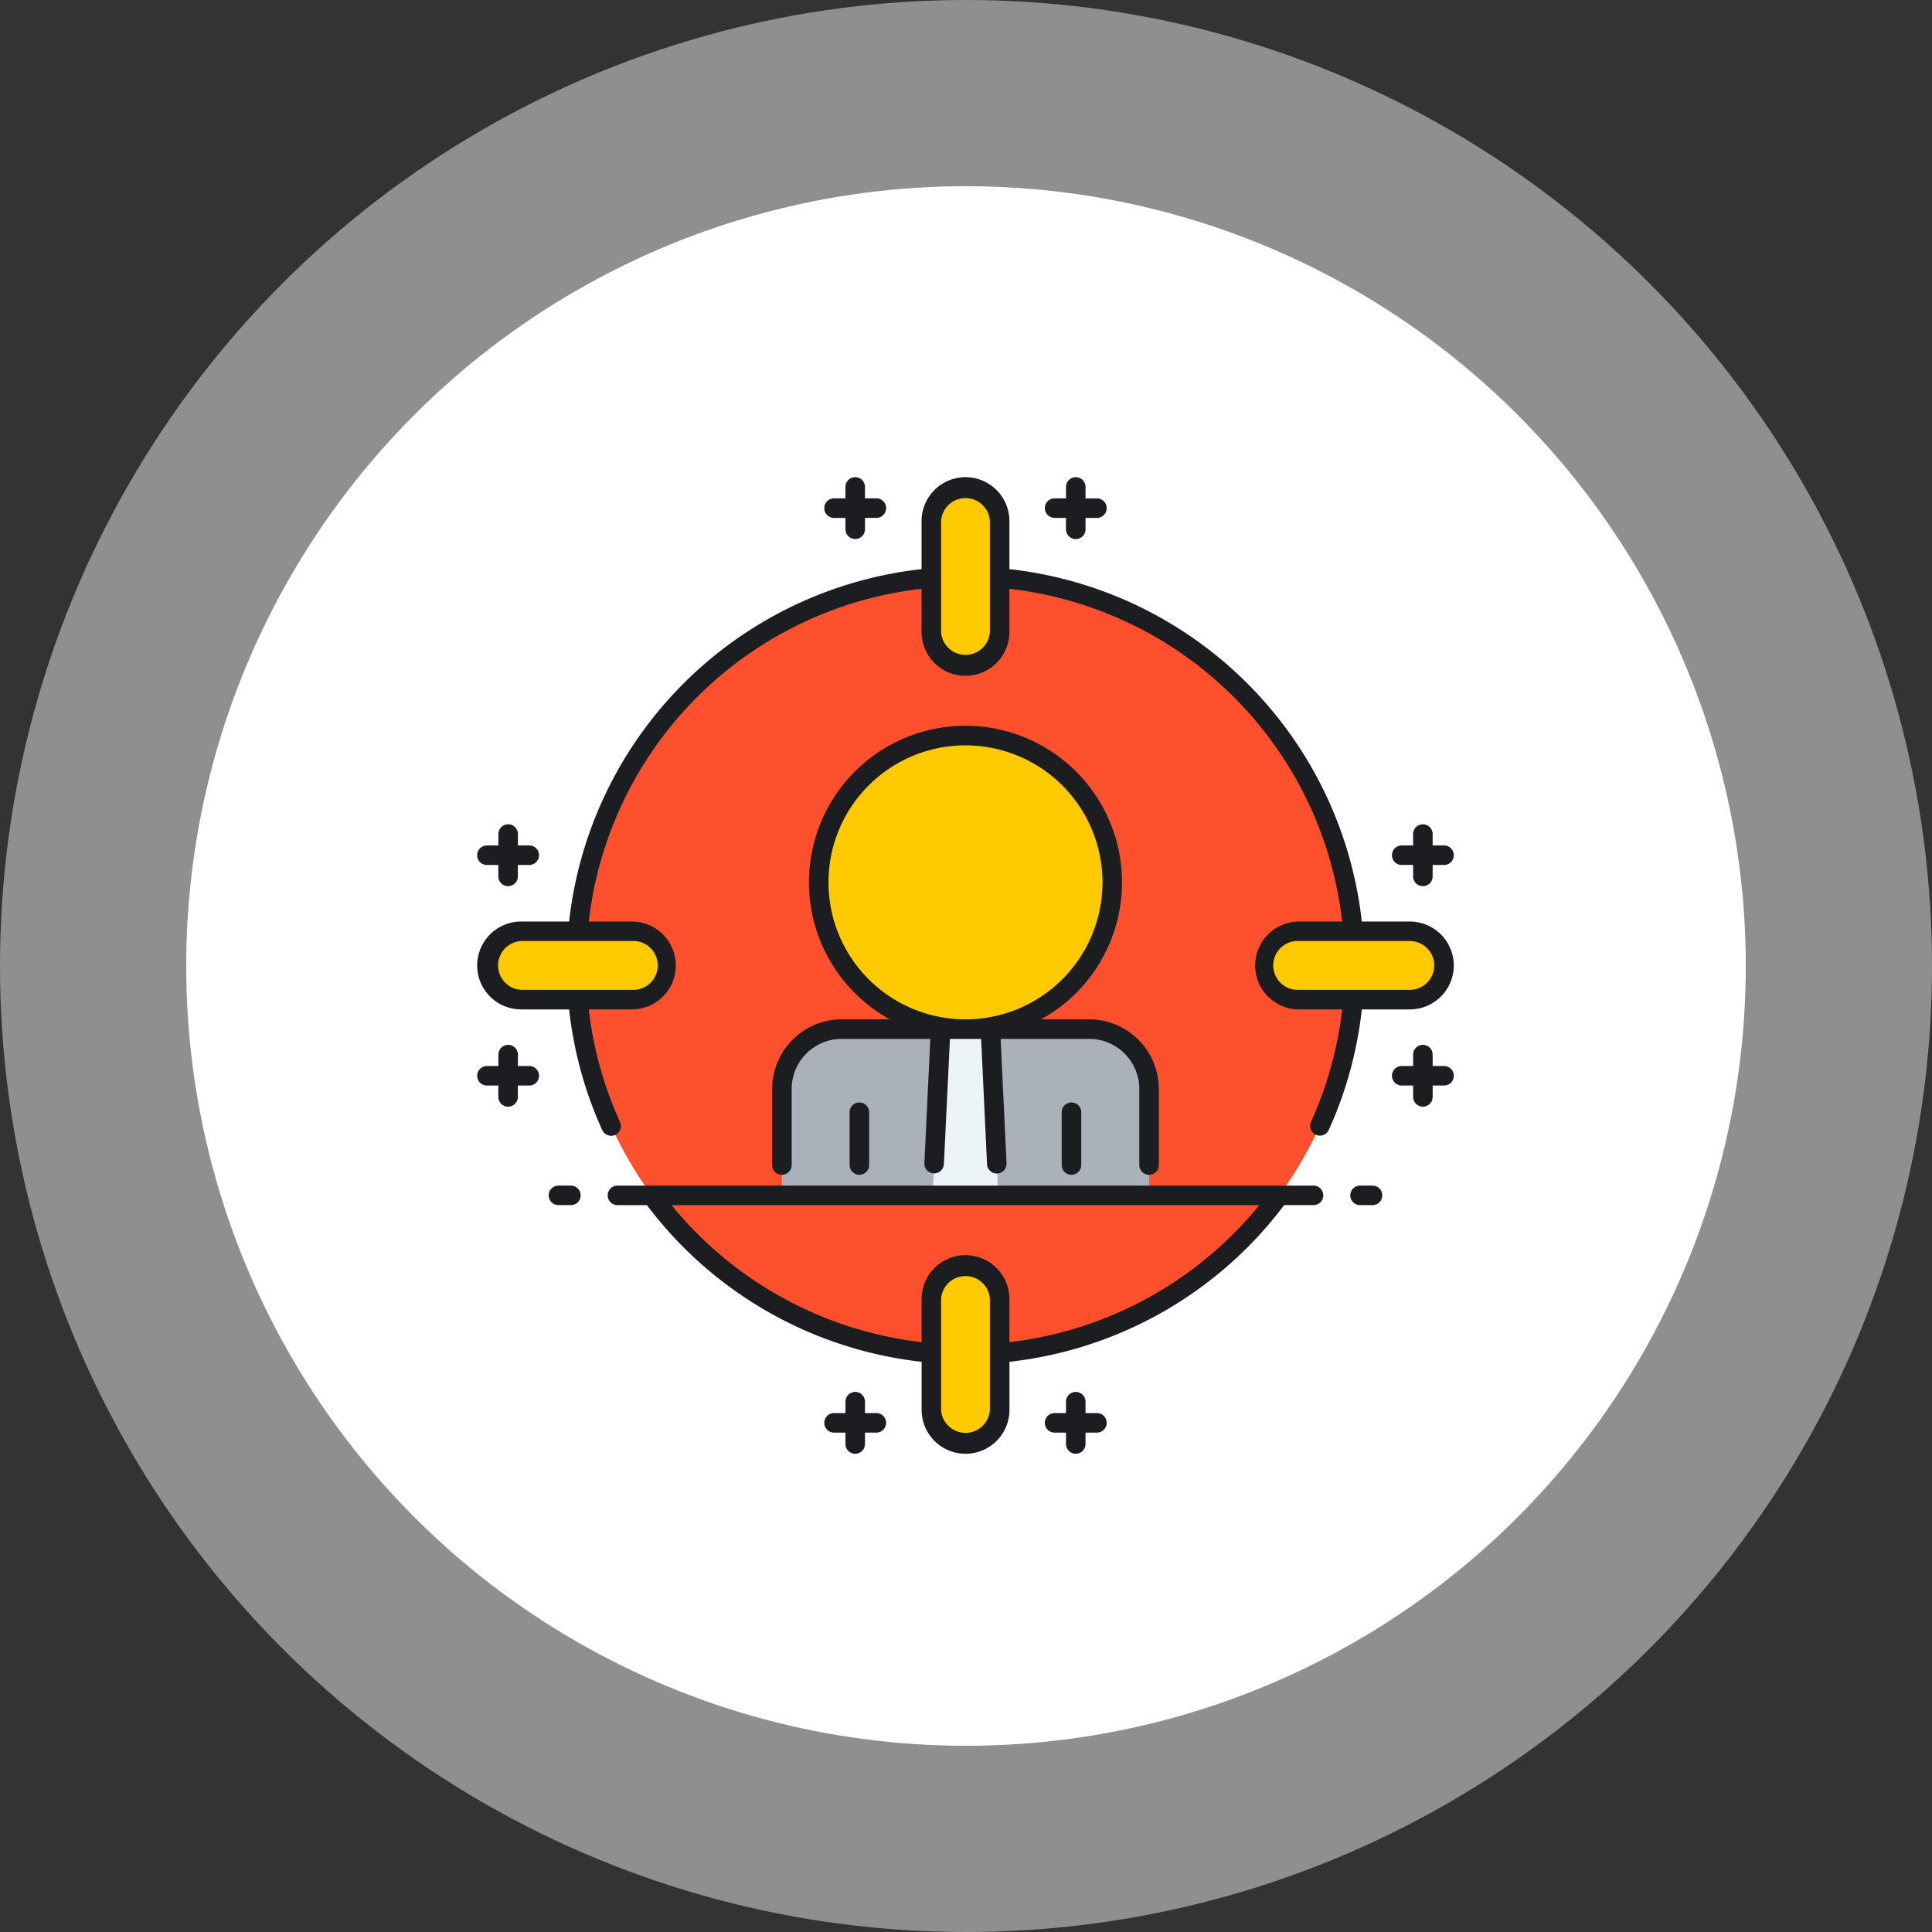 <svg xmlns="http://www.w3.org/2000/svg" width="166" height="166" viewBox="0 0 166 166">
  <rect x="0" y="0" width="166" height="166" fill="#333333" stroke="none"/>
  <g id="Grupo_1029225" data-name="Grupo 1029225" transform="translate(-460 -11438)">
    <g id="Grupo_1028244" data-name="Grupo 1028244" transform="translate(0 6077)">
      <circle id="Elipse_8441" data-name="Elipse 8441" cx="83" cy="83" r="83" transform="translate(460 5361)" fill="#fff" opacity="0.45"/>
      <circle id="Elipse_8442" data-name="Elipse 8442" cx="67" cy="67" r="67" transform="translate(476 5377)" fill="#fff"/>
    </g>
    <g id="_028-focus" data-name="028-focus" transform="translate(501 11479)">
      <g id="Grupo_1029187" data-name="Grupo 1029187" transform="translate(39.02 0.839)">
        <g id="Grupo_1029186" data-name="Grupo 1029186">
          <path id="Trazado_776576" data-name="Trazado 776576" d="M235.443,20.387h0a2.936,2.936,0,0,1-2.936-2.936V7.936A2.936,2.936,0,0,1,235.443,5h0a2.936,2.936,0,0,1,2.936,2.936v9.516A2.936,2.936,0,0,1,235.443,20.387Z" transform="translate(-232.507 -5)" fill="#ffca00"/>
        </g>
      </g>
      <g id="Grupo_1029189" data-name="Grupo 1029189" transform="translate(39.02 67.684)">
        <g id="Grupo_1029188" data-name="Grupo 1029188">
          <path id="Trazado_776577" data-name="Trazado 776577" d="M235.443,418.7h0a2.936,2.936,0,0,1-2.936-2.936v-9.516a2.936,2.936,0,0,1,2.936-2.936h0a2.936,2.936,0,0,1,2.936,2.936v9.516A2.936,2.936,0,0,1,235.443,418.7Z" transform="translate(-232.507 -403.311)" fill="#ffca00"/>
        </g>
      </g>
      <g id="Grupo_1029191" data-name="Grupo 1029191" transform="translate(67.684 39.02)">
        <g id="Grupo_1029190" data-name="Grupo 1029190">
          <path id="Trazado_776578" data-name="Trazado 776578" d="M403.311,235.443h0a2.936,2.936,0,0,1,2.936-2.936h9.516a2.936,2.936,0,0,1,2.936,2.936h0a2.936,2.936,0,0,1-2.936,2.936h-9.516A2.936,2.936,0,0,1,403.311,235.443Z" transform="translate(-403.311 -232.507)" fill="#ffca00"/>
        </g>
      </g>
      <g id="Grupo_1029193" data-name="Grupo 1029193" transform="translate(0.839 39.02)">
        <g id="Grupo_1029192" data-name="Grupo 1029192">
          <path id="Trazado_776579" data-name="Trazado 776579" d="M5,235.443H5a2.936,2.936,0,0,1,2.936-2.936h9.516a2.936,2.936,0,0,1,2.936,2.936h0a2.936,2.936,0,0,1-2.936,2.936H7.936A2.936,2.936,0,0,1,5,235.443Z" transform="translate(-5 -232.507)" fill="#ffca00"/>
        </g>
      </g>
      <g id="Grupo_1029195" data-name="Grupo 1029195" transform="translate(8.663 8.663)">
        <g id="Grupo_1029194" data-name="Grupo 1029194">
          <path id="Trazado_776580" data-name="Trazado 776580" d="M110.64,84.911a2.936,2.936,0,0,1,2.936-2.936H118.2A33.428,33.428,0,0,0,87.846,51.618v4.628a2.936,2.936,0,1,1-5.871,0V51.618A33.428,33.428,0,0,0,51.618,81.975h4.628a2.936,2.936,0,0,1,0,5.871H51.618A33.428,33.428,0,0,0,81.975,118.2v-4.628a2.936,2.936,0,1,1,5.871,0V118.2A33.428,33.428,0,0,0,118.2,87.846h-4.628A2.936,2.936,0,0,1,110.64,84.911Z" transform="translate(-51.618 -51.618)" fill="#fe502d"/>
        </g>
      </g>
      <g id="Grupo_1029197" data-name="Grupo 1029197" transform="translate(26.181 47.423)">
        <g id="Grupo_1029196" data-name="Grupo 1029196">
          <path id="Trazado_776581" data-name="Trazado 776581" d="M187.552,296.866v-9.143a5.141,5.141,0,0,0-5.141-5.141H161.144A5.141,5.141,0,0,0,156,287.723v9.143Z" transform="translate(-156.003 -282.582)" fill="#aab1ba"/>
        </g>
      </g>
      <g id="Grupo_1029199" data-name="Grupo 1029199" transform="translate(29.345 22.203)">
        <g id="Grupo_1029198" data-name="Grupo 1029198">
          <ellipse id="Elipse_8815" data-name="Elipse 8815" cx="12.61" cy="12.61" rx="12.61" ry="12.61" fill="#ffca00"/>
        </g>
      </g>
      <g id="Grupo_1029201" data-name="Grupo 1029201" transform="translate(39.136 47.423)">
        <g id="Grupo_1029200" data-name="Grupo 1029200">
          <path id="Trazado_776582" data-name="Trazado 776582" d="M238.839,296.866l-.679-14.284h-4.28l-.679,14.284Z" transform="translate(-233.2 -282.582)" fill="#ecf4f7"/>
        </g>
      </g>
      <path id="Trazado_776583" data-name="Trazado 776583" d="M29.823,2.657a.839.839,0,0,1,.839-.839h.979V.839a.839.839,0,1,1,1.678,0v.979H34.3a.839.839,0,0,1,0,1.678h-.979v.979a.839.839,0,1,1-1.678,0V3.5h-.979A.839.839,0,0,1,29.823,2.657ZM53.249,80.414H52.27v-.979a.839.839,0,0,0-1.678,0v.979h-.979a.839.839,0,0,0,0,1.678h.979v.979a.839.839,0,0,0,1.678,0v-.979h.979a.839.839,0,0,0,0-1.678ZM49.613,3.5h.979v.979a.839.839,0,1,0,1.678,0V3.5h.979a.839.839,0,0,0,0-1.678H52.27V.839a.839.839,0,1,0-1.678,0v.979h-.979a.839.839,0,0,0,0,1.678ZM34.3,80.414h-.979v-.979a.839.839,0,0,0-1.678,0v.979h-.979a.839.839,0,0,0,0,1.678h.979v.979a.839.839,0,0,0,1.678,0v-.979H34.3a.839.839,0,0,0,0-1.678Zm45.138-47.1h.979V34.3a.839.839,0,1,0,1.678,0v-.979h.979a.839.839,0,0,0,0-1.678h-.979v-.979a.839.839,0,0,0-1.678,0v.979h-.979a.839.839,0,1,0,0,1.678ZM4.475,50.592H3.5v-.979a.839.839,0,1,0-1.678,0v.979H.839a.839.839,0,0,0,0,1.678h.979v.979a.839.839,0,1,0,1.678,0V52.27h.979a.839.839,0,0,0,0-1.678Zm78.6,0h-.979v-.979a.839.839,0,1,0-1.678,0v.979h-.979a.839.839,0,1,0,0,1.678h.979v.979a.839.839,0,1,0,1.678,0V52.27h.979a.839.839,0,0,0,0-1.678ZM.839,33.319h.979V34.3a.839.839,0,1,0,1.678,0v-.979h.979a.839.839,0,0,0,0-1.678H3.5v-.979a.839.839,0,0,0-1.678,0v.979H.839a.839.839,0,0,0,0,1.678Zm83.072,8.636a3.779,3.779,0,0,1-3.775,3.775H76.008a34,34,0,0,1-2.837,10.354.839.839,0,1,1-1.529-.693A32.329,32.329,0,0,0,74.32,45.73h-3.7a3.775,3.775,0,0,1,0-7.55h3.7A32.481,32.481,0,0,0,45.73,9.591v3.7a3.775,3.775,0,1,1-7.55,0v-3.7a32.481,32.481,0,0,0-28.59,28.59h3.7a3.775,3.775,0,0,1,0,7.55h-3.7a32.327,32.327,0,0,0,2.677,9.661.839.839,0,1,1-1.528.693A34.006,34.006,0,0,1,7.9,45.73H3.775a3.775,3.775,0,0,1,0-7.55H7.9A34.27,34.27,0,0,1,38.181,7.9V3.775a3.775,3.775,0,0,1,7.55,0V7.9A34.27,34.27,0,0,1,76.008,38.181h4.128A3.779,3.779,0,0,1,83.911,41.955Zm-75.248-2.1H3.775a2.1,2.1,0,0,0,0,4.193h9.516a2.1,2.1,0,1,0,0-4.193H8.663Zm35.389-31.2V3.775a2.1,2.1,0,0,0-4.193,0v9.516a2.1,2.1,0,0,0,4.193,0ZM82.232,41.955a2.1,2.1,0,0,0-2.1-2.1H70.62a2.1,2.1,0,1,0,0,4.193h9.516A2.1,2.1,0,0,0,82.232,41.955ZM32,54.565V59.1a.839.839,0,0,0,1.678,0V54.565a.839.839,0,1,0-1.678,0Zm18.223,0V59.1a.839.839,0,1,0,1.678,0V54.565a.839.839,0,0,0-1.678,0ZM31.322,46.584h4.136a13.449,13.449,0,1,1,12.994,0h4.136a5.987,5.987,0,0,1,5.98,5.98V59.1a.839.839,0,0,1-1.678,0V52.564a4.307,4.307,0,0,0-4.3-4.3H44.976l.508,10.688a.839.839,0,0,1-.8.878h-.04a.839.839,0,0,1-.837-.8L43.3,48.262h-2.68L40.1,59.03a.839.839,0,0,1-1.676-.08l.508-10.688H31.322a4.307,4.307,0,0,0-4.3,4.3V59.1a.839.839,0,1,1-1.678,0V52.564A5.987,5.987,0,0,1,31.322,46.584Zm10.627,0h.013a11.771,11.771,0,1,0-.013,0ZM72.7,61.707a.839.839,0,0,1-.839.839H69.335a34.251,34.251,0,0,1-23.6,13.46v4.129a3.775,3.775,0,0,1-7.55,0V76.007a34.251,34.251,0,0,1-23.6-13.46H12.053a.839.839,0,0,1,0-1.678h59.8A.839.839,0,0,1,72.7,61.707ZM44.052,75.248V70.62a2.1,2.1,0,0,0-4.193,0v9.516a2.1,2.1,0,0,0,4.193,0Zm23.154-12.7H16.7A32.568,32.568,0,0,0,38.181,74.32v-3.7a3.775,3.775,0,1,1,7.55,0v3.7A32.569,32.569,0,0,0,67.206,62.546ZM8.053,60.868H6.984a.839.839,0,0,0,0,1.678H8.053a.839.839,0,0,0,0-1.678Zm68.874,0H75.858a.839.839,0,1,0,0,1.678h1.069a.839.839,0,0,0,0-1.678Z" fill="#1c1d21"/>
    </g>
  </g>
</svg>
